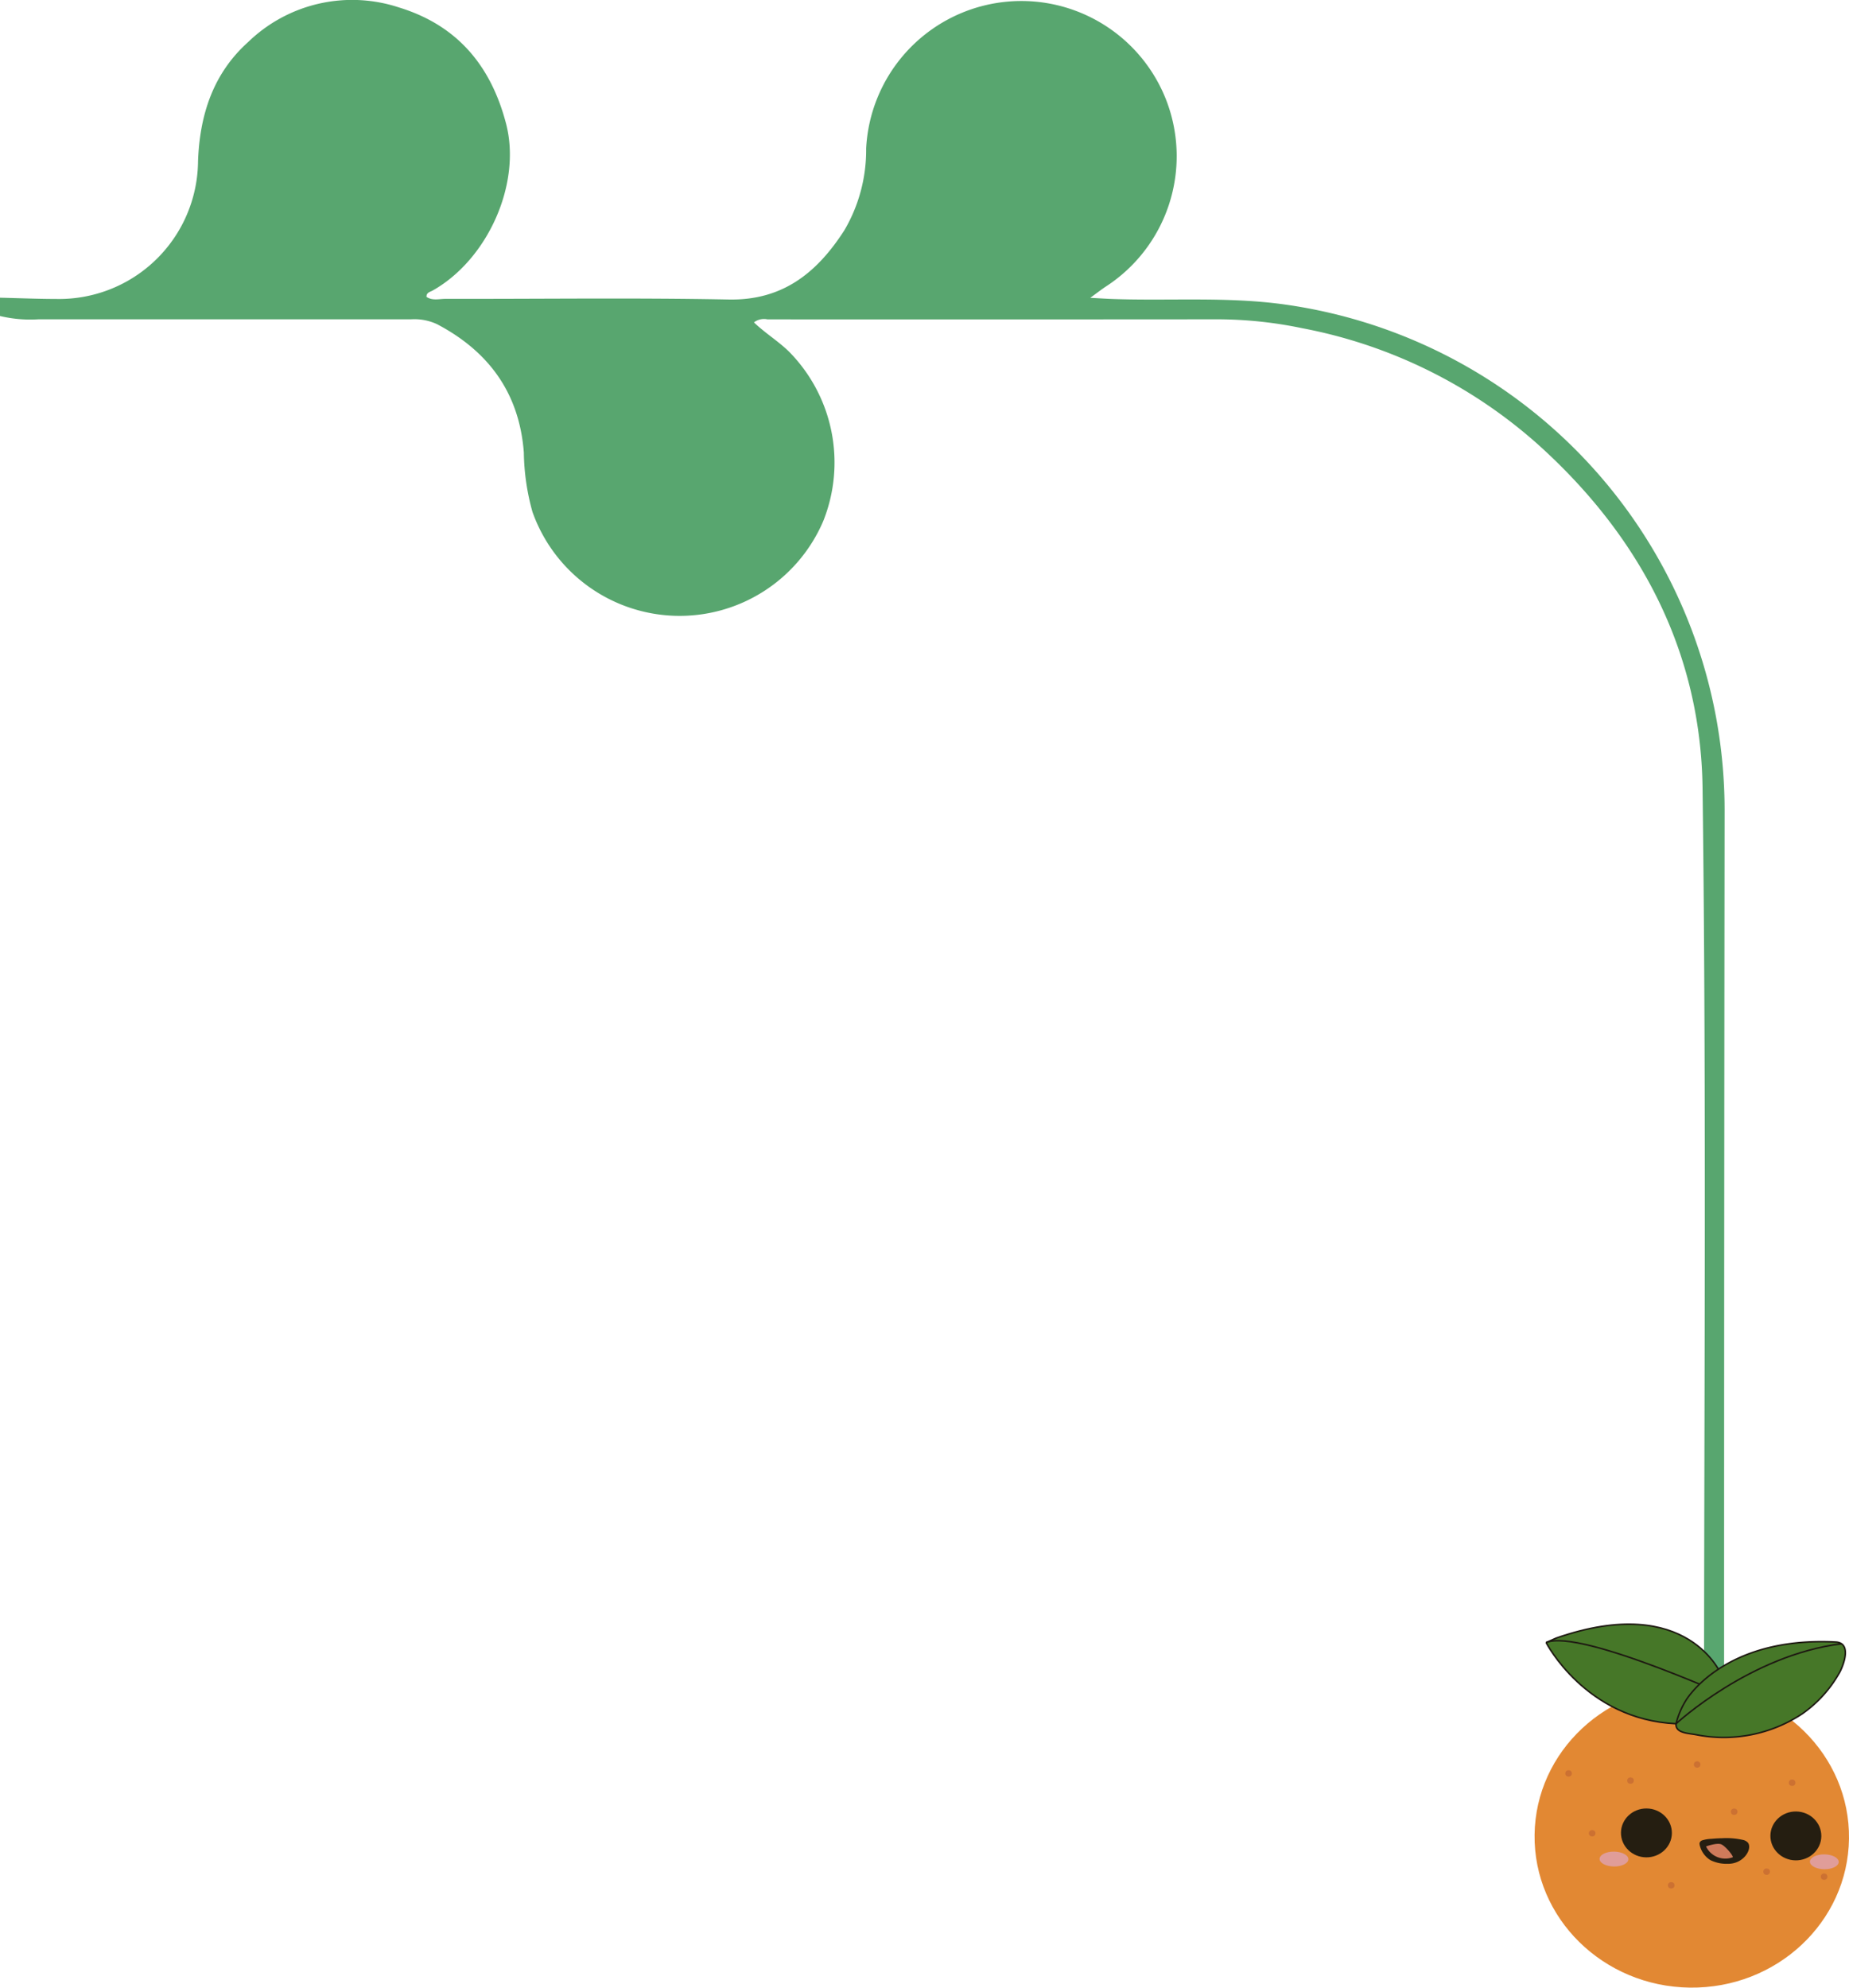 <svg xmlns="http://www.w3.org/2000/svg" xmlns:xlink="http://www.w3.org/1999/xlink" width="187.277" height="201.323" viewBox="0 0 187.277 201.323">
  <defs>
    <clipPath id="clip-path">
      <path id="Trazado_2392" data-name="Trazado 2392" d="M2464.023,619.582s3.753-6.549,15.2-5.96c1.625.083.824,2.257.426,3.024a12.612,12.612,0,0,1-3.784,4.224,14.4,14.4,0,0,1-10.81,2.134c-.814-.149-2.071-.161-2-1.1A8.152,8.152,0,0,1,2464.023,619.582Z" transform="translate(-2463.053 -613.584)" fill="#467728"/>
    </clipPath>
  </defs>
  <g id="Grupo_2151" data-name="Grupo 2151" transform="translate(-1533.342 -3681.801)">
    <g id="JwPzyi.tif" transform="translate(1533.342 3681.801)">
      <g id="Grupo_2067" data-name="Grupo 2067">
        <path id="Trazado_2366" data-name="Trazado 2366" d="M2277,454.154c1.91.044,3.821.124,5.732.127a14.07,14.07,0,0,0,14.326-13.945c.168-4.672,1.512-8.883,5.081-12.082a15.131,15.131,0,0,1,15.27-3.5c5.814,1.778,9.288,5.8,10.846,11.765,1.594,6.1-1.868,13.792-7.458,16.922-.237.132-.611.179-.6.628.6.412,1.294.2,1.934.2,9.561.018,19.125-.118,28.683.068,5.512.107,8.973-2.768,11.7-7a16.027,16.027,0,0,0,2.214-8.288,15.742,15.742,0,0,1,30.419-4.845,15.744,15.744,0,0,1-6.17,18.839c-.393.259-.764.552-1.55,1.124,1.072.056,1.7.1,2.338.12,5.782.2,11.559-.253,17.354.554A51.726,51.726,0,0,1,2451.677,506q-.056,47.38-.05,94.759c0,1.71.344,2.531,2.172,3.077,4.31,1.286,6.433,5.256,5.9,10.269a8.88,8.88,0,0,1-7.566,7.345c-5.211.527-8.962-1.907-10.217-6.282-1.486-5.181.991-9.873,5.955-11.5a2.121,2.121,0,0,0,1.726-2.479c-.025-32.451.264-64.9-.152-97.349-.178-13.85-6.318-25.509-16.668-34.822a49.814,49.814,0,0,0-23.888-11.776,42.349,42.349,0,0,0-8.444-.9q-22.855.019-45.71.006a1.678,1.678,0,0,0-1.371.305c1.139,1.1,2.488,1.909,3.594,3.006a15.989,15.989,0,0,1,3.431,17.106,15.817,15.817,0,0,1-29.46-.921,23.492,23.492,0,0,1-.872-6.013c-.455-5.982-3.519-10.216-8.776-12.987a5.4,5.4,0,0,0-2.675-.5q-18.877,0-37.753,0a13.185,13.185,0,0,1-3.855-.336Z" transform="translate(-2277 -424)" fill="#58a66f"/>
      </g>
    </g>
    <g id="Grupo_2109" data-name="Grupo 2109" transform="translate(1688.771 3846.315)">
      <path id="Elipse_182" data-name="Elipse 182" d="M2468.879,647.245c-8.793-.114-15.834-7.052-15.723-15.495s7.328-15.193,16.121-15.079,15.833,7.052,15.724,15.495-7.328,15.193-16.122,15.079" transform="translate(-2453.154 -610.437)" fill="#e28833"/>
      <ellipse id="Elipse_183" data-name="Elipse 183" cx="2.476" cy="2.579" rx="2.476" ry="2.579" transform="translate(8.719 23.58) rotate(-89.253)" fill="#251e11"/>
      <ellipse id="Elipse_184" data-name="Elipse 184" cx="2.476" cy="2.579" rx="2.476" ry="2.579" transform="translate(23.855 23.885) rotate(-89.253)" fill="#251e11"/>
      <ellipse id="Elipse_185" data-name="Elipse 185" cx="0.754" cy="1.458" rx="0.754" ry="1.458" transform="translate(6.576 24.521) rotate(-89.253)" fill="#e09d99"/>
      <ellipse id="Elipse_186" data-name="Elipse 186" cx="0.754" cy="1.458" rx="0.754" ry="1.458" transform="translate(27.88 24.799) rotate(-89.253)" fill="#e09d99"/>
      <path id="Trazado_93" data-name="Trazado 93" d="M2464.7,627.95a.347.347,0,0,1,0-.123.415.415,0,0,1,.258-.266,3.639,3.639,0,0,1,.973-.159c.346-.033.693-.052,1.041-.059a7.658,7.658,0,0,1,2.079.162.965.965,0,0,1,.56.3c.451.652-.465,2.147-2.034,2.127a3.716,3.716,0,0,1-1.764-.363,2.432,2.432,0,0,1-1.08-1.456A.77.77,0,0,1,2464.7,627.95Z" transform="translate(-2447.988 -605.666)" fill="#251e11"/>
      <path id="Trazado_94" data-name="Trazado 94" d="M2465.152,627.993s1.126-.416,1.573-.2,1.329,1.31,1.1,1.307A2.16,2.16,0,0,1,2465.152,627.993Z" transform="translate(-2447.783 -605.485)" fill="#ce7a5b"/>
      <ellipse id="Elipse_187" data-name="Elipse 187" cx="0.323" cy="0.336" rx="0.323" ry="0.336" transform="translate(9.377 16.159) rotate(-89.253)" fill="#b35531" opacity="0.45" style="isolation: isolate"/>
      <ellipse id="Elipse_188" data-name="Elipse 188" cx="0.323" cy="0.336" rx="0.323" ry="0.336" transform="translate(16.127 14.524) rotate(-89.253)" fill="#b35531" opacity="0.45" style="isolation: isolate"/>
      <ellipse id="Elipse_189" data-name="Elipse 189" cx="0.323" cy="0.336" rx="0.323" ry="0.336" transform="translate(19.877 19.311) rotate(-89.253)" fill="#b35531" opacity="0.45" style="isolation: isolate"/>
      <ellipse id="Elipse_190" data-name="Elipse 190" cx="0.323" cy="0.336" rx="0.323" ry="0.336" transform="translate(28.987 25.89) rotate(-89.253)" fill="#b35531" opacity="0.45" style="isolation: isolate"/>
      <ellipse id="Elipse_191" data-name="Elipse 191" cx="0.323" cy="0.336" rx="0.323" ry="0.336" transform="translate(23.162 25.383) rotate(-89.253)" fill="#b35531" opacity="0.45" style="isolation: isolate"/>
      <ellipse id="Elipse_195" data-name="Elipse 195" cx="0.323" cy="0.336" rx="0.323" ry="0.336" transform="translate(13.5 26.765) rotate(-89.253)" fill="#b35531" opacity="0.45" style="isolation: isolate"/>
      <ellipse id="Elipse_198" data-name="Elipse 198" cx="0.323" cy="0.336" rx="0.323" ry="0.336" transform="translate(25.747 16.373) rotate(-89.253)" fill="#b35531" opacity="0.45" style="isolation: isolate"/>
      <ellipse id="Elipse_199" data-name="Elipse 199" cx="0.323" cy="0.336" rx="0.323" ry="0.336" transform="translate(21.108 10.929) rotate(-89.253)" fill="#b35531" opacity="0.45" style="isolation: isolate"/>
      <ellipse id="Elipse_200" data-name="Elipse 200" cx="0.323" cy="0.336" rx="0.323" ry="0.336" transform="translate(10.372 8.635) rotate(-89.253)" fill="#b35531" opacity="0.45" style="isolation: isolate"/>
      <ellipse id="Elipse_201" data-name="Elipse 201" cx="0.323" cy="0.336" rx="0.323" ry="0.336" transform="translate(3.106 15.431) rotate(-89.253)" fill="#b35531" opacity="0.45" style="isolation: isolate"/>
      <ellipse id="Elipse_202" data-name="Elipse 202" cx="0.323" cy="0.336" rx="0.323" ry="0.336" transform="translate(5.495 21.492) rotate(-89.253)" fill="#b35531" opacity="0.45" style="isolation: isolate"/>
      <path id="Trazado_95" data-name="Trazado 95" d="M2453.964,614.224s3.979,7.793,13.161,8.221,7.16-2.881,7.16-2.881l-2.536-1.992s-3.336-8.482-16.774-3.8l-1.011.447" transform="translate(-2452.792 -612.365)" fill="#467728"/>
      <path id="Trazado_2390" data-name="Trazado 2390" d="M2453.964,614.224s3.979,7.793,13.161,8.221,7.16-2.881,7.16-2.881l-2.536-1.992s-3.336-8.482-16.774-3.8l-1.011.447" transform="translate(-2452.792 -612.365)" fill="none"/>
      <path id="Trazado_96" data-name="Trazado 96" d="M2474.272,619.991s-16.852-7.777-20.309-6.283" transform="translate(-2452.792 -611.849)" fill="none" stroke="#1d1811" stroke-miterlimit="10" stroke-width="0.155"/>
      <path id="Trazado_98" data-name="Trazado 98" d="M2453.964,614.224s3.979,7.793,13.161,8.221,7.16-2.881,7.16-2.881l-2.536-1.992s-3.336-8.482-16.774-3.8l-1.011.447" transform="translate(-2452.792 -612.365)" fill="none" stroke="#1d1811" stroke-miterlimit="10" stroke-width="0.155"/>
      <g id="Grupo_2063" data-name="Grupo 2063" transform="translate(14.33 1.765)">
        <path id="Trazado_99" data-name="Trazado 99" d="M2464.023,619.582s3.753-6.549,15.2-5.96c1.625.083.824,2.257.426,3.024a12.612,12.612,0,0,1-3.784,4.224,14.4,14.4,0,0,1-10.81,2.134c-.814-.149-2.071-.161-2-1.1A8.152,8.152,0,0,1,2464.023,619.582Z" transform="translate(-2463.053 -613.584)" fill="#467728"/>
        <g id="Grupo_2085" data-name="Grupo 2085">
          <path id="Trazado_2391" data-name="Trazado 2391" d="M2464.023,619.582s3.753-6.549,15.2-5.96c1.625.083.824,2.257.426,3.024a12.612,12.612,0,0,1-3.784,4.224,14.4,14.4,0,0,1-10.81,2.134c-.814-.149-2.071-.161-2-1.1A8.152,8.152,0,0,1,2464.023,619.582Z" transform="translate(-2463.053 -613.584)" fill="#467728"/>
          <g id="Grupo_2084" data-name="Grupo 2084" clip-path="url(#clip-path)">
            <g id="Grupo_2062" data-name="Grupo 2062" transform="translate(0.003 0.214)">
              <path id="Trazado_100" data-name="Trazado 100" d="M2463.055,621.833s7.487-6.953,16.76-8.1" transform="translate(-2463.055 -613.732)" fill="none" stroke="#1d1811" stroke-miterlimit="10" stroke-width="0.155"/>
            </g>
          </g>
        </g>
        <path id="Trazado_102" data-name="Trazado 102" d="M2464.023,619.582s3.753-6.549,15.2-5.96c1.625.083.824,2.257.426,3.024a12.612,12.612,0,0,1-3.784,4.224,14.4,14.4,0,0,1-10.81,2.134c-.814-.149-2.071-.161-2-1.1A8.152,8.152,0,0,1,2464.023,619.582Z" transform="translate(-2463.053 -613.584)" fill="none" stroke="#1d1811" stroke-miterlimit="10" stroke-width="0.155"/>
      </g>
    </g>
  </g>
</svg>
